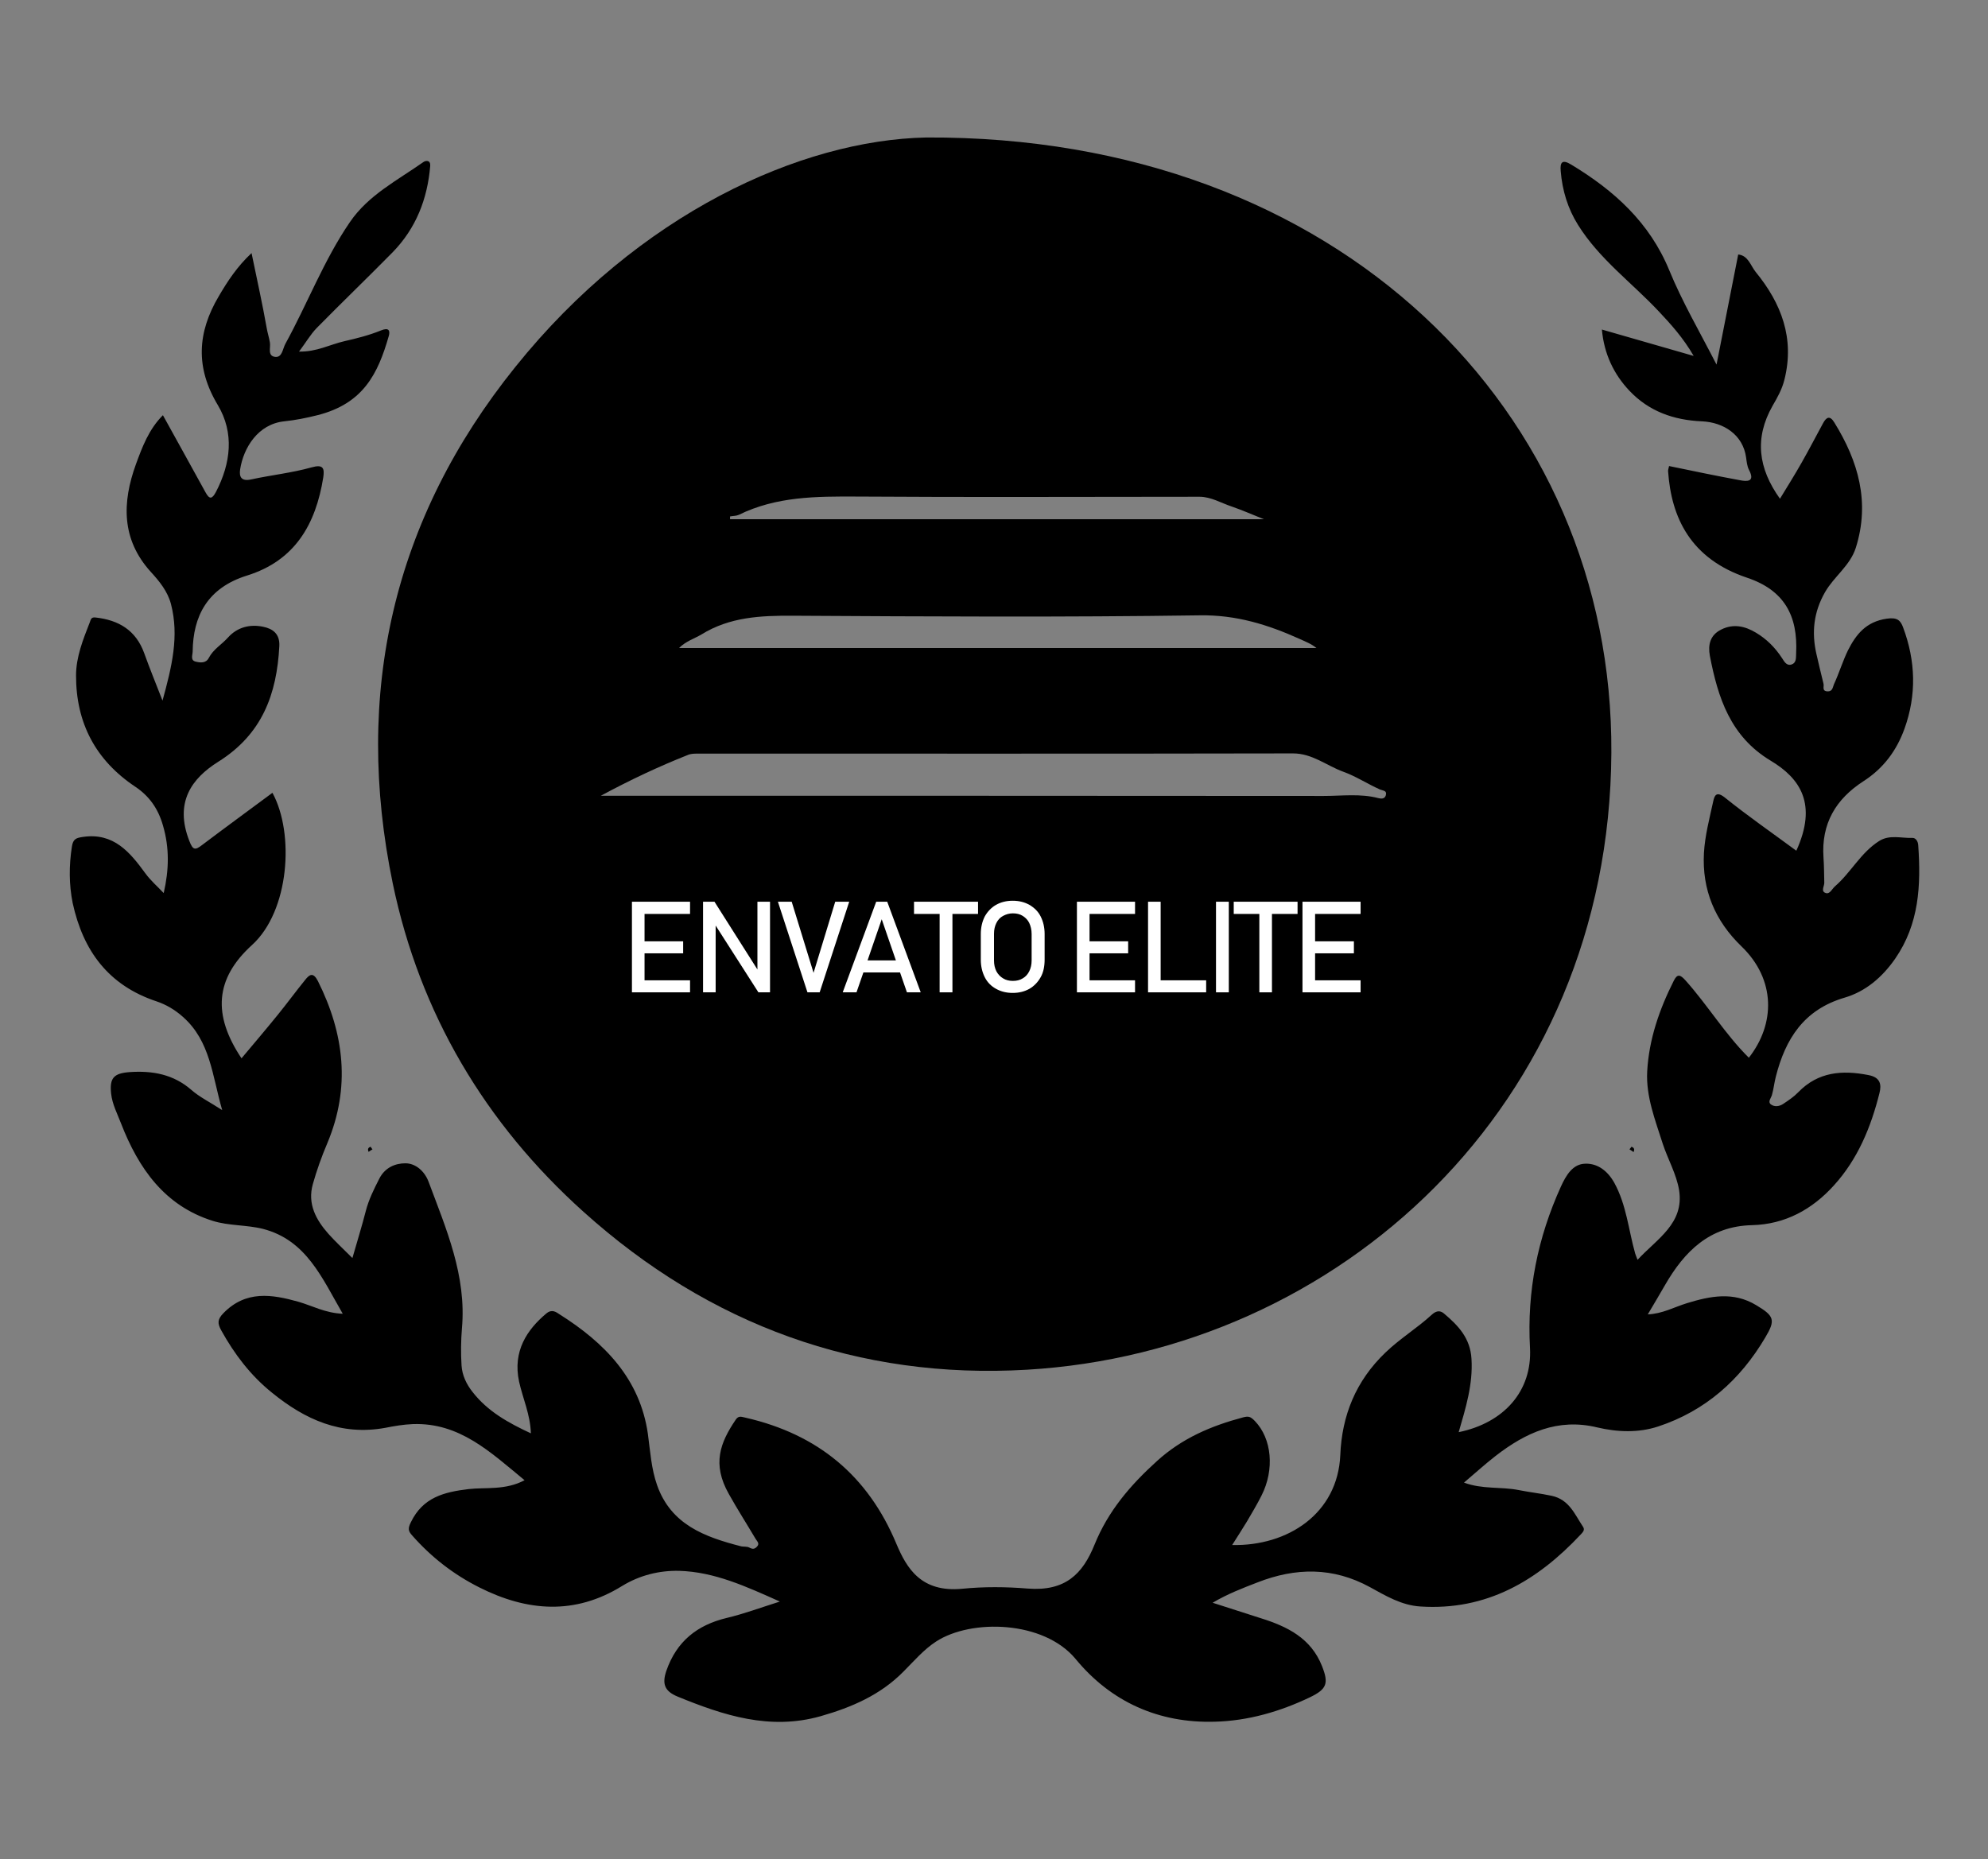 <?xml version="1.0" encoding="utf-8"?>
<!-- Generator: Adobe Illustrator 27.1.1, SVG Export Plug-In . SVG Version: 6.00 Build 0)  -->
<svg version="1.1" id="Layer_1" xmlns="http://www.w3.org/2000/svg" xmlns:xlink="http://www.w3.org/1999/xlink" x="0px" y="0px"
	 viewBox="0 0 100.92 94.39" style="enable-background:new 0 0 100.92 94.39;" xml:space="preserve">
<rect x="0" y="0" width="100.92" height="94.39" fill="#808080" stroke="none"/>
<style type="text/css">
	.st0{fill:#FFFFFF;}
</style>
<g>
	<path d="M26.63,75.15c-1.75-1.44-3.3-2.93-5.67-2.85c-0.48,0.02-0.95,0.1-1.4,0.19c-2.25,0.41-4.08-0.42-5.76-1.79
		c-1.08-0.87-1.9-1.95-2.57-3.16c-0.2-0.36-0.19-0.56,0.11-0.87c1.14-1.17,2.46-0.96,3.81-0.58c0.7,0.2,1.35,0.57,2.25,0.61
		c-1.06-1.83-1.85-3.74-4.05-4.31c-0.83-0.21-1.74-0.15-2.56-0.41c-2.44-0.77-3.76-2.67-4.64-4.93c-0.19-0.5-0.45-0.98-0.51-1.53
		c-0.08-0.78,0.12-1.03,0.94-1.09c1.16-0.08,2.22,0.11,3.13,0.9c0.42,0.37,0.94,0.62,1.57,1.03c-0.51-1.76-0.6-3.5-1.99-4.73
		c-0.4-0.36-0.86-0.63-1.34-0.79c-2.44-0.81-3.73-2.56-4.26-4.99C3.5,44.9,3.5,43.95,3.65,42.98c0.06-0.39,0.22-0.44,0.56-0.49
		c1.56-0.23,2.39,0.78,3.17,1.85c0.27,0.37,0.6,0.65,0.93,1c0.27-1.17,0.3-2.29-0.04-3.44c-0.24-0.84-0.69-1.48-1.39-1.95
		C4.85,38.6,3.86,36.7,3.86,34.3c0-0.95,0.36-1.84,0.7-2.71c0.05-0.13,0.06-0.27,0.29-0.24c1.18,0.13,2.05,0.65,2.47,1.81
		c0.27,0.75,0.57,1.49,0.93,2.41c0.48-1.74,0.85-3.28,0.43-4.9c-0.17-0.65-0.59-1.16-1.02-1.63c-1.51-1.66-1.46-3.54-0.76-5.47
		c0.32-0.87,0.65-1.77,1.37-2.49c0.73,1.33,1.45,2.61,2.16,3.91c0.21,0.39,0.34,0.34,0.53-0.01c0.76-1.46,0.94-3,0.1-4.41
		c-1.15-1.91-1.04-3.69,0.04-5.52c0.45-0.77,0.94-1.52,1.67-2.2c0.27,1.32,0.55,2.56,0.77,3.81c0.04,0.24,0.12,0.48,0.16,0.72
		c0.05,0.27-0.14,0.7,0.28,0.74c0.35,0.03,0.37-0.42,0.51-0.67c1.12-2.04,1.95-4.24,3.27-6.17c0.94-1.38,2.41-2.12,3.73-3.05
		c0.13-0.09,0.37-0.11,0.35,0.19c-0.14,1.68-0.72,3.17-1.91,4.39c-1.27,1.29-2.58,2.55-3.85,3.84c-0.32,0.33-0.56,0.75-0.9,1.2
		c0.89,0.02,1.57-0.36,2.31-0.53c0.62-0.14,1.25-0.3,1.84-0.54c0.41-0.17,0.49,0,0.4,0.3c-0.54,1.87-1.27,3.41-3.62,4
		c-0.56,0.14-1.1,0.25-1.68,0.31c-1.34,0.14-2.07,1.35-2.24,2.44c-0.06,0.39,0.07,0.62,0.56,0.51c1.01-0.22,2.06-0.33,3.06-0.61
		c0.6-0.17,0.67,0.04,0.6,0.51c-0.38,2.37-1.43,4.22-3.87,4.98c-2.02,0.63-2.74,2.07-2.76,3.86c0,0.17-0.13,0.44,0.15,0.51
		c0.24,0.06,0.53,0.09,0.67-0.19c0.23-0.44,0.66-0.68,0.98-1.04c0.47-0.52,1.11-0.68,1.78-0.54c0.48,0.1,0.85,0.35,0.82,0.98
		c-0.13,2.45-0.87,4.48-3.11,5.88c-1.32,0.83-2.23,2.04-1.46,4.01c0.18,0.47,0.29,0.49,0.65,0.21c1.18-0.89,2.37-1.76,3.57-2.65
		c1.13,2.07,0.86,6.01-1.04,7.73c-1.88,1.71-2,3.55-0.53,5.75c0.63-0.75,1.25-1.48,1.85-2.22c0.47-0.58,0.91-1.18,1.38-1.76
		c0.22-0.28,0.41-0.41,0.65,0.06c1.34,2.68,1.66,5.4,0.48,8.22c-0.29,0.68-0.54,1.38-0.74,2.09c-0.28,1,0.16,1.81,0.8,2.53
		c0.35,0.39,0.74,0.75,1.21,1.22c0.24-0.84,0.48-1.61,0.68-2.39c0.15-0.58,0.41-1.1,0.68-1.63c0.29-0.58,0.82-0.79,1.33-0.79
		c0.52,0,0.97,0.4,1.17,0.92c0.9,2.41,1.94,4.79,1.7,7.46c-0.05,0.62-0.06,1.26-0.02,1.88c0.03,0.5,0.25,0.96,0.56,1.35
		c0.77,0.99,1.82,1.57,2.96,2.1c-0.03-0.96-0.41-1.77-0.6-2.63c-0.33-1.55,0.41-2.64,1.39-3.46c0.28-0.23,0.49-0.07,0.67,0.05
		c2.28,1.44,4.08,3.27,4.48,6.07c0.12,0.88,0.17,1.76,0.47,2.61c0.71,2,2.42,2.62,4.24,3.09c0.14,0.04,0.32,0,0.44,0.07
		c0.17,0.09,0.27,0.08,0.39-0.05c0.15-0.16,0-0.27-0.07-0.39c-0.45-0.76-0.93-1.51-1.36-2.28c-0.86-1.52-0.45-2.6,0.36-3.79
		c0.15-0.21,0.3-0.12,0.51-0.08c3.64,0.84,6.19,2.93,7.64,6.41c0.52,1.23,1.25,2.47,3.34,2.27c1.1-0.11,2.22-0.1,3.32-0.01
		c1.91,0.15,2.79-0.74,3.39-2.22c0.69-1.71,1.82-3.03,3.18-4.26c1.28-1.16,2.75-1.78,4.36-2.21c0.3-0.08,0.39-0.03,0.6,0.18
		c0.87,0.9,1.01,2.47,0.34,3.79c-0.22,0.44-0.48,0.87-0.73,1.3c-0.24,0.4-0.49,0.78-0.76,1.21c2.82,0.06,5.36-1.59,5.49-4.57
		c0.08-1.99,0.78-3.76,2.3-5.21c0.74-0.71,1.6-1.23,2.34-1.91c0.26-0.24,0.46-0.21,0.64-0.05c0.71,0.6,1.32,1.24,1.38,2.29
		c0.08,1.29-0.29,2.48-0.65,3.72c2.29-0.47,3.74-2.08,3.62-4.28c-0.16-2.88,0.39-5.59,1.57-8.19c0.26-0.57,0.6-1.15,1.24-1.16
		c0.62-0.02,1.13,0.36,1.47,0.97c0.62,1.13,0.72,2.39,1.06,3.59c0.02,0.07,0.05,0.13,0.12,0.32c0.99-1.07,2.37-1.84,2.11-3.53
		c-0.13-0.81-0.57-1.57-0.83-2.36c-0.38-1.2-0.86-2.4-0.79-3.68c0.09-1.63,0.62-3.15,1.35-4.6c0.18-0.36,0.33-0.31,0.59-0.02
		c1.13,1.26,2.01,2.73,3.22,3.93c1.35-1.72,1.37-3.97-0.37-5.65c-1.36-1.31-2.01-2.89-1.91-4.74c0.05-0.88,0.28-1.75,0.47-2.62
		c0.06-0.28,0.15-0.55,0.59-0.2c1.17,0.94,2.41,1.8,3.63,2.7c1.08-2.37,0.2-3.67-1.3-4.57c-2.05-1.23-2.68-3.2-3.09-5.33
		c-0.1-0.55,0.01-1.05,0.58-1.33c0.62-0.31,1.21-0.17,1.76,0.16c0.54,0.32,0.98,0.76,1.33,1.3c0.1,0.15,0.22,0.39,0.46,0.32
		c0.27-0.08,0.24-0.33,0.25-0.56c0.1-1.93-0.61-3.22-2.49-3.85c-2.86-0.96-3.85-3.04-4.01-5.42c0-0.07,0.03-0.14,0.05-0.25
		c1.21,0.25,2.4,0.5,3.6,0.72c0.36,0.07,0.78,0.09,0.46-0.52c-0.1-0.19-0.12-0.43-0.15-0.64c-0.16-1.15-1.14-1.78-2.24-1.83
		c-1.44-0.06-2.69-0.51-3.67-1.54c-0.81-0.85-1.3-1.89-1.41-3.12c1.54,0.44,3.02,0.87,4.66,1.34c-0.54-0.93-1.15-1.6-1.77-2.26
		c-1.37-1.46-3.02-2.66-4.1-4.39c-0.52-0.83-0.8-1.75-0.88-2.73c-0.04-0.45,0.07-0.62,0.54-0.33c2.17,1.31,3.97,2.93,4.97,5.36
		c0.66,1.61,1.55,3.13,2.4,4.79c0.38-1.94,0.74-3.75,1.1-5.59c0.51,0.05,0.63,0.57,0.89,0.89c1.3,1.59,1.98,3.36,1.46,5.45
		c-0.12,0.5-0.36,0.92-0.61,1.35c-0.92,1.63-0.73,3.16,0.38,4.71c0.39-0.64,0.76-1.23,1.11-1.85c0.37-0.65,0.71-1.31,1.07-1.97
		c0.17-0.32,0.35-0.43,0.58-0.05c1.22,1.97,1.82,4.05,1.09,6.36c-0.29,0.91-1.1,1.45-1.56,2.25c-0.58,1.01-0.69,2.04-0.44,3.14
		c0.11,0.5,0.24,1.01,0.36,1.51c0.04,0.14-0.1,0.38,0.21,0.39c0.26,0.01,0.26-0.23,0.32-0.36c0.26-0.56,0.44-1.16,0.71-1.72
		c0.41-0.81,0.92-1.46,1.97-1.61c0.54-0.08,0.7,0.09,0.83,0.44c0.64,1.71,0.69,3.43,0.07,5.15c-0.4,1.11-1.07,2.01-2.08,2.66
		c-1.41,0.91-2.15,2.16-2.03,3.88c0.03,0.43,0.03,0.86,0.04,1.28c0,0.18-0.19,0.44,0.08,0.52c0.21,0.06,0.31-0.21,0.46-0.34
		c0.81-0.7,1.31-1.71,2.24-2.3c0.53-0.34,1.13-0.14,1.69-0.16c0.17-0.01,0.29,0.17,0.3,0.38c0.14,2.03,0.05,3.98-1.17,5.75
		c-0.66,0.95-1.51,1.67-2.57,1.98c-2.07,0.61-3,2.09-3.49,4.01c-0.08,0.31-0.11,0.63-0.2,0.94c-0.05,0.16-0.22,0.34-0.05,0.47
		c0.19,0.14,0.44,0.1,0.63-0.03c0.27-0.18,0.54-0.36,0.76-0.59c1.01-1.04,2.23-1.13,3.56-0.87c0.59,0.11,0.68,0.46,0.56,0.92
		c-0.43,1.72-1.1,3.35-2.31,4.68c-1.1,1.22-2.48,1.98-4.16,2.02c-2.15,0.05-3.43,1.33-4.42,3.05c-0.27,0.47-0.55,0.94-0.87,1.48
		c0.74-0.03,1.34-0.37,1.99-0.57c1.18-0.36,2.35-0.6,3.51,0.1c0.92,0.55,1,0.75,0.46,1.65c-1.27,2.15-3.04,3.72-5.43,4.51
		c-1,0.33-2.07,0.29-3.09,0.05c-2.01-0.49-3.65,0.27-5.17,1.45c-0.53,0.41-1.03,0.87-1.6,1.35c0.93,0.35,1.88,0.2,2.78,0.38
		c0.55,0.11,1.11,0.17,1.67,0.29c0.89,0.19,1.17,0.94,1.59,1.57c0.11,0.16,0,0.27-0.11,0.39c-2.21,2.36-4.79,3.88-8.15,3.66
		c-0.95-0.06-1.75-0.54-2.55-0.98c-1.88-1.03-3.78-1-5.72-0.24c-0.75,0.29-1.51,0.58-2.27,1.03c0.82,0.26,1.64,0.53,2.46,0.79
		c1.34,0.42,2.53,1.01,3.09,2.42c0.35,0.88,0.25,1.17-0.59,1.58c-1.54,0.74-3.18,1.21-4.86,1.25c-2.82,0.08-5.25-0.99-7.06-3.19
		c-1.62-1.95-5.3-2.04-7.08-0.88c-0.63,0.41-1.12,0.99-1.65,1.52c-1.17,1.19-2.63,1.82-4.21,2.27c-2.58,0.73-4.93-0.04-7.27-1
		c-0.65-0.27-0.79-0.64-0.56-1.31c0.52-1.49,1.56-2.32,3.07-2.68c0.88-0.21,1.74-0.53,2.69-0.83c-1.68-0.75-3.31-1.51-5.12-1.56
		c-1-0.02-1.99,0.22-2.89,0.77c-2.39,1.48-4.81,1.3-7.25,0.07c-1.31-0.66-2.43-1.53-3.4-2.63c-0.21-0.23-0.23-0.36-0.07-0.68
		c0.61-1.26,1.68-1.53,2.93-1.68C24.67,75.5,25.65,75.67,26.63,75.15z"/>
	<path d="M18.91,58.35c-0.07,0.04-0.14,0.09-0.2,0.13c-0.05-0.12-0.04-0.22,0.11-0.26C18.84,58.27,18.87,58.31,18.91,58.35z"/>
	<path d="M82.82,58.22c0.15,0.05,0.16,0.14,0.11,0.27c-0.07-0.05-0.14-0.09-0.21-0.14C82.75,58.31,82.79,58.27,82.82,58.22z"/>
	<path d="M47.02,6.98C67.95,6.88,81.9,20.91,81.8,38.22c-0.1,17.95-13.89,30.4-29.67,31.32c-8.53,0.5-16.12-2.27-22.5-8.01
		c-5.01-4.5-8.32-10.09-9.69-16.67c-2-9.66,0-18.5,6.22-26.23C32.41,10.84,40.66,7.11,47.02,6.98z M30.5,40.4c0.33,0,0.45,0,0.57,0
		c12.04,0,24.09,0,36.13,0.01c0.92,0,1.86-0.13,2.77,0.11c0.13,0.03,0.32,0.06,0.38-0.14c0.07-0.25-0.13-0.23-0.3-0.3
		c-0.63-0.28-1.22-0.67-1.86-0.9c-0.85-0.31-1.57-0.93-2.55-0.93c-10.03,0.02-20.06,0.01-30.09,0.01c-0.22,0-0.47-0.01-0.66,0.08
		C33.46,38.91,32.06,39.56,30.5,40.4z M34.47,32.9c10.83,0,21.6,0,32.36,0c-0.27-0.22-0.57-0.33-0.85-0.46
		c-1.62-0.73-3.23-1.23-5.08-1.2c-6.88,0.1-13.76,0.06-20.64,0.02c-1.64-0.01-3.21,0.06-4.65,0.95
		C35.24,32.43,34.82,32.55,34.47,32.9z M37.06,26.22c0,0.05,0,0.09,0,0.14c9.04,0,18.08,0,27.1,0c-0.53-0.21-1.07-0.45-1.62-0.64
		c-0.55-0.18-1.06-0.5-1.65-0.5c-5.8,0-11.6,0.03-17.39-0.01c-2.06-0.01-4.09-0.01-6,0.93C37.36,26.2,37.2,26.19,37.06,26.22z"/>
	<g>
		<polygon class="st0" points="32.39,45.78 32.08,45.78 32.08,50.38 32.39,50.38 32.72,50.38 35.03,50.38 35.03,49.77 32.72,49.77 
			32.72,48.4 34.68,48.4 34.68,47.79 32.72,47.79 32.72,46.4 35.03,46.4 35.03,45.78 32.72,45.78 		"/>
		<polygon class="st0" points="38.45,49.22 36.27,45.78 35.69,45.78 35.69,50.38 36.33,50.38 36.33,46.99 38.5,50.38 39.09,50.38 
			39.09,45.78 38.45,45.78 		"/>
		<polygon class="st0" points="42.4,45.78 41.3,49.39 40.19,45.78 39.49,45.78 40.99,50.38 41.61,50.38 43.11,45.78 		"/>
		<path class="st0" d="M44.48,45.78l-1.7,4.6h0.7l0.35-1.01h1.86l0.35,1.01h0.7l-1.7-4.6H44.48z M44.04,48.76l0.72-2.09l0.72,2.09
			H44.04z"/>
		<polygon class="st0" points="46.4,46.4 47.7,46.4 47.7,50.38 48.35,50.38 48.35,46.4 49.65,46.4 49.65,45.78 46.4,45.78 		"/>
		<path class="st0" d="M52.26,45.94c-0.25-0.14-0.53-0.21-0.85-0.21c-0.32,0-0.6,0.07-0.85,0.21c-0.24,0.14-0.43,0.34-0.57,0.59
			c-0.13,0.26-0.2,0.55-0.2,0.89v1.3c0,0.34,0.07,0.63,0.2,0.89c0.13,0.26,0.32,0.45,0.57,0.59c0.25,0.14,0.53,0.21,0.85,0.21
			c0.32,0,0.6-0.07,0.85-0.21c0.24-0.14,0.43-0.34,0.57-0.59s0.2-0.55,0.2-0.89v-1.3c0-0.34-0.07-0.63-0.2-0.89
			S52.51,46.09,52.26,45.94z M52.37,48.76c0,0.21-0.04,0.39-0.12,0.55c-0.08,0.16-0.19,0.28-0.33,0.36
			c-0.14,0.09-0.31,0.13-0.5,0.13c-0.19,0-0.36-0.04-0.5-0.13c-0.14-0.08-0.26-0.21-0.34-0.36c-0.08-0.16-0.12-0.34-0.12-0.55v-1.35
			c0-0.21,0.04-0.39,0.12-0.55c0.08-0.16,0.19-0.28,0.34-0.36s0.31-0.13,0.5-0.13c0.19,0,0.36,0.04,0.5,0.13s0.26,0.21,0.33,0.36
			s0.12,0.34,0.12,0.55V48.76z"/>
		<polygon class="st0" points="54.98,45.78 54.67,45.78 54.67,50.38 54.98,50.38 55.31,50.38 57.62,50.38 57.62,49.77 55.31,49.77 
			55.31,48.4 57.27,48.4 57.27,47.79 55.31,47.79 55.31,46.4 57.62,46.4 57.62,45.78 55.31,45.78 		"/>
		<polygon class="st0" points="58.92,45.78 58.28,45.78 58.28,50.38 58.6,50.38 58.92,50.38 61.23,50.38 61.23,49.77 58.92,49.77 		
			"/>
		<rect x="61.73" y="45.78" class="st0" width="0.65" height="4.6"/>
		<polygon class="st0" points="62.63,46.4 63.93,46.4 63.93,50.38 64.57,50.38 64.57,46.4 65.87,46.4 65.87,45.78 62.63,45.78 		"/>
		<polygon class="st0" points="69.07,46.4 69.07,45.78 66.76,45.78 66.43,45.78 66.12,45.78 66.12,50.38 66.43,50.38 66.76,50.38 
			69.07,50.38 69.07,49.77 66.76,49.77 66.76,48.4 68.73,48.4 68.73,47.79 66.76,47.79 66.76,46.4 		"/>
	</g>
</g>
</svg>
